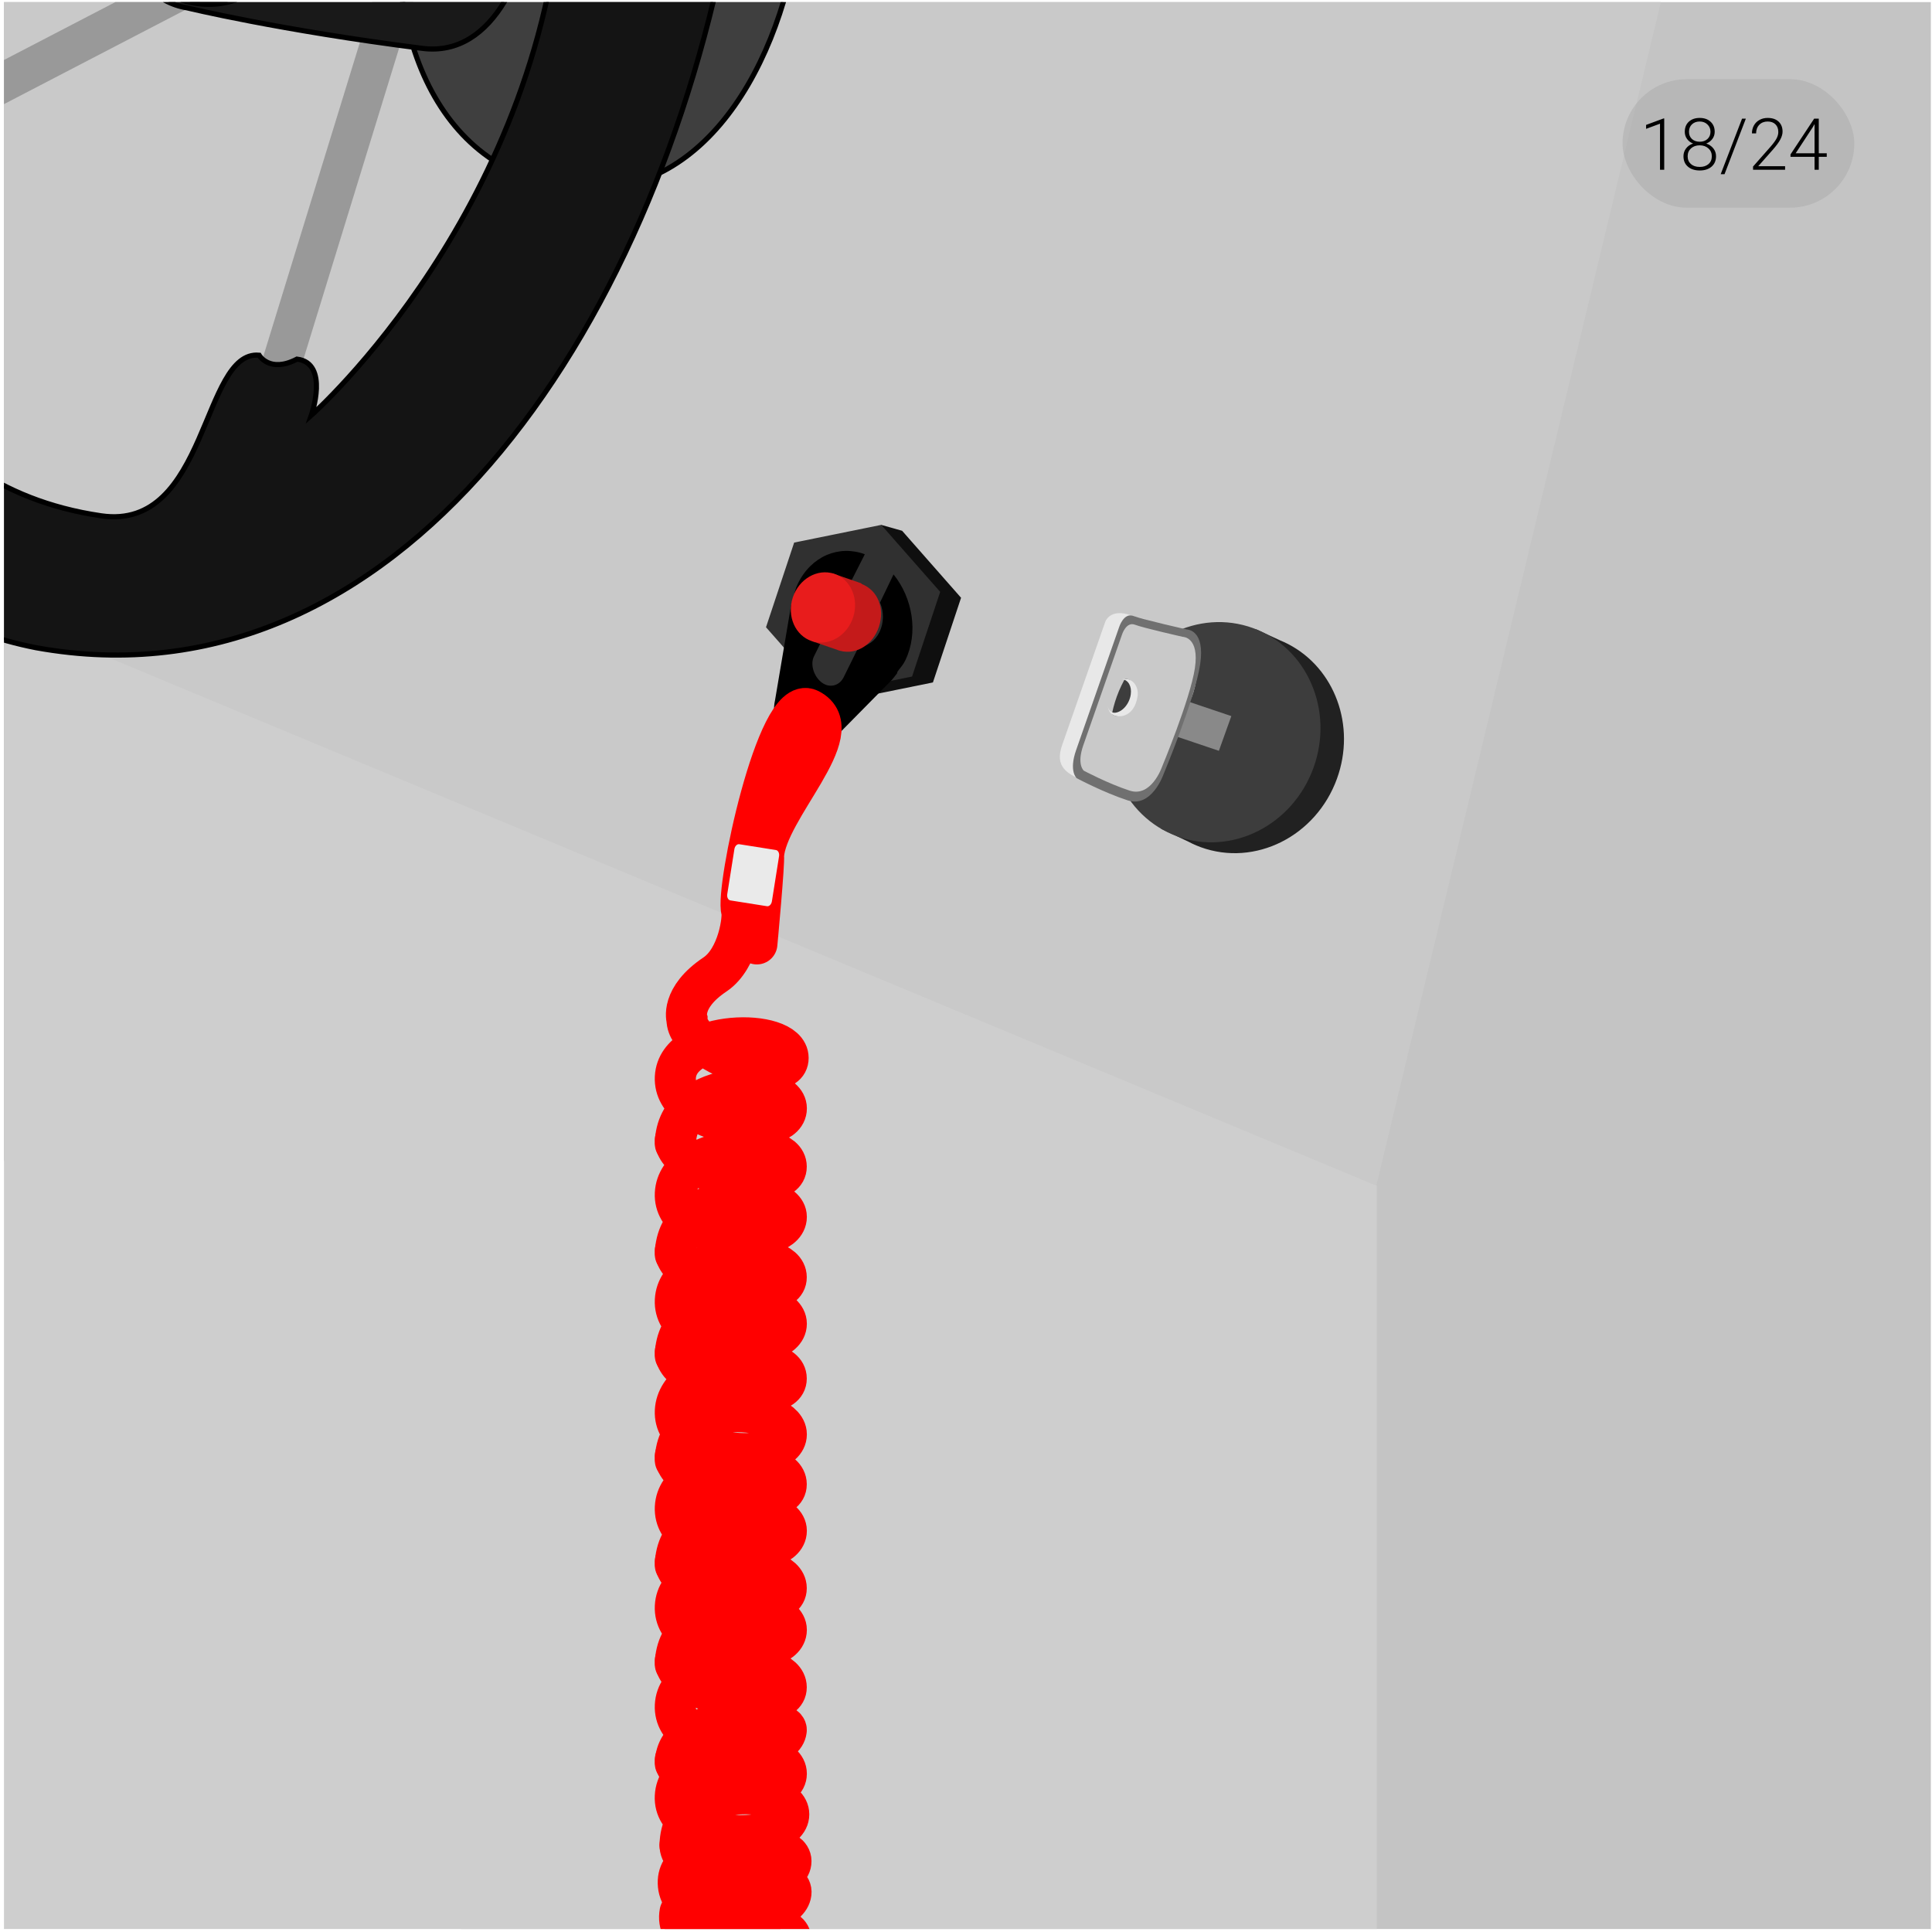 <svg width="376" height="376" viewBox="0 0 376 376" fill="none" xmlns="http://www.w3.org/2000/svg">
<g clip-path="url(#clip0)">
<path d="M-37.662 161.2V69.838L87.171 -269.01C87.171 -269.01 345.051 -377.768 362.243 -374.044C380.532 -370.08 517.83 -285.485 527.35 -229.835C538.333 -232.764 543.413 -221.049 547.805 -208.6L640.823 618.575L268.192 675.465L-37.662 161.2Z" fill="#C4C4C4"/>
<path d="M267.963 675.466V230.749L-37.662 69.838V497.543L267.963 675.466Z" fill="#CECECE"/>
<path d="M267.854 230.75L366.159 -178.121L81.68 -273.403L-54.069 96.657L267.854 230.75Z" fill="#C9C9C9"/>
<path d="M-26.942 34.668L47.459 -3.996L43.944 -10.76L-30.457 27.904L-26.942 34.668Z" fill="#999999"/>
<path d="M56.232 79.07L80.885 -1.078L73.598 -3.32L48.944 76.828L56.232 79.07Z" fill="#999999"/>
<path d="M129.964 -76.476C173.912 -67.52 161.22 46.766 108.111 36.093C55.002 25.421 76.348 -87.403 129.964 -76.476Z" fill="#3F3F3F" stroke="black" stroke-miterlimit="10"/>
<path d="M36.453 1.536C10.788 -2.53 20.698 -72.41 48.65 -68.09C76.602 -63.77 73.807 -65.041 92.61 -61.992C111.414 -58.942 110.144 12.97 82.192 9.413C54.24 5.855 36.453 1.536 36.453 1.536Z" fill="#191919" stroke="black" stroke-miterlimit="10"/>
<path d="M49.094 -66.946C77.046 -62.626 66.486 4.268 38.533 0.71C10.581 -2.848 21.142 -71.266 49.094 -66.946Z" fill="#333333" stroke="black" stroke-miterlimit="10"/>
<path d="M62.371 -197.939C-86.028 -208.358 -115.427 102.035 6.976 126.049C147.243 151.459 208.543 -167.988 62.371 -197.939ZM109.636 -24.129C106.587 40.159 60.593 80.817 60.593 80.817C60.593 80.817 64.15 70.653 57.798 69.89C52.462 72.685 50.428 69.128 50.428 69.128C39.248 68.112 40.518 103.433 19.682 100.383C-21.273 94.389 -29.361 56.677 -28.345 49.562C-27.329 42.447 -16.274 36.222 -13.607 33.554C-10.938 30.886 -10.049 28.471 -13.607 28.471C-17.164 28.471 -17.163 22.119 -17.163 22.119C-16.654 16.529 -32.918 24.913 -32.918 24.913C-35.205 24.152 -37.469 28.251 -41.05 19.069C-54.258 -14.802 -32.156 -88.926 -30.885 -92.23C-29.614 -95.533 -27.073 -103.157 -16.656 -96.041C-6.237 -88.926 -4.712 -92.739 -4.712 -92.739C-5.728 -97.313 -0.646 -99.599 -0.646 -99.599C0.116 -104.428 -17.026 -114.195 -13.352 -122.723C10.535 -176.593 53.987 -168.462 53.987 -168.462C72.029 -161.093 59.07 -136.191 77.11 -135.428C87.523 -134.989 85.751 -151.691 85.751 -151.691C120.311 -116.878 113.702 -40.647 111.67 -38.105C109.636 -35.563 107.348 -28.957 109.636 -24.129Z" fill="#141414" stroke="black" stroke-miterlimit="10"/>
<path d="M175.567 103.298L171.504 102.151L170.769 104.272L158.62 106.74L153.141 123.219L164.613 136.256L181.562 132.815L187.039 116.335L175.567 103.298Z" fill="#0F0F0F"/>
<path d="M160.55 135.109L149.078 122.072L154.557 105.593L171.504 102.151L182.976 115.188L177.499 131.668L160.55 135.109Z" fill="#303030"/>
<path d="M155.277 113.594C154.821 114.532 154.525 115.469 154.525 116.619V116.618L154.281 116.68C154.146 117.279 153.935 117.698 153.873 118.311L150.822 136.351H150.818C150.179 139.164 151.299 143.266 153.919 145.173C156.559 147.094 159.762 146.733 161.659 144.401L173.226 132.674C173.677 132.286 174.17 131.542 174.567 131.067L174.662 130.726H174.659C175.333 129.789 175.725 129.464 176.181 128.526C178.791 123.152 177.591 116.357 173.898 111.792L171.261 117.271C172.068 119.157 172.005 121.278 171.152 123.035C170.297 124.793 168.75 125.815 167.098 125.916L164.14 131.907C163.288 133.487 161.447 133.94 159.971 132.864C158.494 131.79 157.647 129.495 158.358 127.855L161.324 121.841C160.514 119.959 160.588 117.854 161.455 116.067C162.323 114.28 163.852 113.253 165.594 113.217L168.308 107.865C163.299 106.01 157.898 108.197 155.277 113.594ZM158.402 136.103C159.919 137.207 160.485 139.47 159.665 141.157C158.846 142.845 156.951 143.316 155.435 142.213C153.918 141.109 153.353 138.846 154.172 137.159C154.991 135.472 156.885 135 158.402 136.103Z" fill="black"/>
<path d="M132.354 359.108C132.354 365.535 153.947 367.99 153.932 362.194C153.919 357.468 132.407 357.932 132.01 366.066C131.551 375.477 153.243 374.163 153.932 368.425C154.537 363.379 132.354 365.521 132.476 372.899" stroke="#FF0000" stroke-width="8" stroke-miterlimit="10" stroke-linecap="round"/>
<path d="M132.354 372.176C130.619 381.371 153.947 383.295 153.932 377.499C153.918 372.637 133.21 372.331 132.797 380.826C132.337 390.237 153.961 386.11 153.944 383.237C153.917 378.822 132.615 375.685 132.47 383.237" stroke="#FF0000" stroke-width="8" stroke-miterlimit="10" stroke-linecap="round"/>
<path d="M131.436 263.116C131.436 269.544 153.029 274.078 153.013 268.282C152.997 262.502 131.896 265.183 131.436 274.594C130.977 284.005 152.325 285.153 153.013 279.415C153.702 273.676 131.665 271.114 131.436 284.198" stroke="#FF0000" stroke-width="8" stroke-miterlimit="10" stroke-linecap="round"/>
<path d="M131.436 243.407C131.436 249.834 153.029 254.369 153.013 248.573C152.997 242.793 131.896 243.66 131.436 253.07C130.977 262.482 152.325 263.629 153.013 257.891C153.702 252.153 131.665 250.722 131.436 263.806" stroke="#FF0000" stroke-width="8" stroke-miterlimit="10" stroke-linecap="round"/>
<path d="M131.436 221.884C131.436 228.311 153.029 232.844 153.013 227.049C152.997 221.269 131.896 222.861 131.436 232.273C130.977 241.684 152.325 242.831 153.013 237.093C153.702 231.355 131.665 231.013 131.436 244.097" stroke="#FF0000" stroke-width="8" stroke-miterlimit="10" stroke-linecap="round"/>
<path d="M131.436 222.573C131.666 209.488 153.706 210.236 153.018 215.974C152.329 221.712 130.978 219.07 131.436 209.659C131.895 200.248 153.36 200.107 153.376 205.887C153.392 211.683 133.707 204.838 133.707 198.41C133.707 198.41 132.341 194.211 139.142 189.65C143.777 186.542 144.711 178.479 144.353 177.297C143.119 173.225 151.229 134.91 157.494 138.069C165.72 142.217 149.213 157.287 148.588 166.506C148.783 167.853 147.299 183.694 147.299 183.694" stroke="#FF0000" stroke-width="8" stroke-miterlimit="10" stroke-linecap="round"/>
<path d="M131.436 342.485C131.436 348.913 153.046 350.991 153.029 345.194C153.013 339.414 131.888 340.199 131.428 349.61C130.969 359.021 152.797 359.1 153.486 353.361C154.174 347.623 132.583 346.024 132.354 359.109" stroke="#FF0000" stroke-width="8" stroke-miterlimit="10" stroke-linecap="round"/>
<path d="M131.436 323.203C131.436 329.631 153.029 334.164 153.013 328.368C152.997 322.588 131.896 322.515 131.436 331.926C130.977 341.338 152.325 342.485 153.013 336.746C153.355 333.897 131.616 332.947 131.436 343.174" stroke="#FF0000" stroke-width="8" stroke-miterlimit="10" stroke-linecap="round"/>
<path d="M131.436 303.922C131.436 310.349 153.029 314.883 153.013 309.087C152.997 303.307 131.896 303.234 131.436 312.645C130.977 322.056 152.325 323.203 153.013 317.466C153.702 311.727 131.665 310.808 131.436 323.892" stroke="#FF0000" stroke-width="8" stroke-miterlimit="10" stroke-linecap="round"/>
<path d="M131.429 283.394C131.429 289.822 153.029 294.661 153.013 288.865C152.996 283.086 131.895 283.952 131.436 293.363C130.977 302.774 152.324 303.922 153.013 298.184C153.701 292.445 131.665 291.527 131.436 304.611" stroke="#FF0000" stroke-width="8" stroke-miterlimit="10" stroke-linecap="round"/>
<path d="M150.226 175.41C150.131 176.006 149.704 176.434 149.271 176.365L142.146 175.236C141.714 175.166 141.44 174.628 141.534 174.031L142.926 165.255C143.021 164.658 143.448 164.23 143.881 164.299L151.006 165.429C151.438 165.497 151.713 166.036 151.618 166.633L150.226 175.41Z" fill="#EAEAEA"/>
<path d="M167.65 113.635V113.631L167.719 113.599C167.593 113.548 167.553 113.494 167.422 113.451C167.349 113.427 167.314 113.413 167.24 113.392L161.894 111.545L160.624 115.888C160.139 116.533 159.747 117.272 159.478 118.093C159.158 119.07 159.056 120.057 159.126 121.002L158.013 124.781L162.859 126.44C162.976 126.487 163.09 126.537 163.212 126.577C163.285 126.602 163.36 126.616 163.434 126.637L163.527 126.668L163.529 126.662C166.688 127.494 169.923 125.442 171.069 121.935C172.196 118.491 170.931 114.896 167.65 113.635Z" fill="#C41A1A"/>
<path d="M166.036 120.141C167.221 116.516 165.552 112.717 162.306 111.656C159.061 110.595 155.471 112.674 154.287 116.298C153.102 119.923 154.77 123.721 158.015 124.782C161.261 125.843 164.851 123.765 166.036 120.141Z" fill="#E81C1C"/>
<path d="M250.744 125.374L250.747 125.369L250.639 125.319C250.162 125.075 249.673 124.849 249.17 124.643L244.425 122.456L244.017 123.315C234.748 122.254 225.444 128.003 221.931 137.651C218.938 145.873 220.989 154.629 226.475 160.224L225.969 161.288L231.281 163.805C231.781 164.069 232.296 164.316 232.828 164.539L232.86 164.554L232.861 164.551C233.132 164.664 233.404 164.774 233.682 164.876C244.246 168.721 256.112 162.767 260.185 151.577C263.949 141.236 259.739 130.049 250.744 125.374Z" fill="#212121"/>
<path d="M255.613 149.465C259.687 138.274 254.426 126.084 243.862 122.238C233.297 118.392 221.43 124.346 217.356 135.537C213.282 146.728 218.544 158.918 229.108 162.764C239.673 166.61 251.539 160.655 255.613 149.465Z" fill="#3D3D3D"/>
<path d="M239.639 139.363L222.325 133.523L219.904 140.281L237.217 146.121L239.639 139.363Z" fill="#898989"/>
<path d="M222.822 120.466C222.822 120.466 222.141 120.469 220.211 119.778C215.927 118.244 215.078 121.081 215.078 121.081L206.717 144.992C205.256 149.17 207.381 150.7 212.019 152.34C213.035 152.698 213.631 137.025 213.631 137.025C218.144 124.123 222.822 120.466 222.822 120.466Z" fill="#E8E8E8"/>
<path d="M231.18 137.16C231.483 136.162 232.273 136.452 233.291 129.692C234.31 122.932 231.008 122.779 231.008 122.779C231.008 122.779 222.52 120.873 220.606 120.147C218.689 119.421 217.801 122.33 217.801 122.33L209.438 146.242C207.978 150.42 210.024 151.4 210.024 151.4C210.024 151.4 214.906 153.92 219.584 155.443C224.262 156.966 226.01 151.056 226.01 151.056C226.01 151.056 230.76 138.538 231.18 137.16ZM218.322 139.218C216.819 139.812 215.567 138.737 215.526 136.818C215.486 134.899 216.672 132.863 218.175 132.27C219.678 131.677 220.931 132.752 220.971 134.67C221.012 136.589 219.826 138.625 218.322 139.218Z" fill="#C9C9C9"/>
<path d="M220.064 135.163C219.808 136.964 218.458 138.552 217.049 138.709C216.379 138.784 215.821 138.351 215.606 137.546C215.921 139.165 217.052 139.503 218.045 139.404C220.071 139.203 221.111 137.465 221.395 135.463C221.678 133.462 220.238 131.85 218.609 132.157C218.544 132.169 218.481 132.178 218.415 132.19C219.572 132.327 220.293 133.557 220.064 135.163Z" fill="#E8E8E8"/>
<path d="M233.573 129.286C234.592 122.526 231.002 122.513 231.002 122.513C231.002 122.513 222.515 120.607 220.599 119.88C218.684 119.154 217.796 122.064 217.796 122.064L209.434 145.976C207.974 150.153 209.55 151.454 209.55 151.454C209.55 151.454 214.782 154.24 219.461 155.763C224.138 157.286 226.427 150.724 226.427 150.724C226.427 150.724 232.555 136.047 233.573 129.286ZM226.112 149.332C226.112 149.332 224.053 155.237 219.844 153.867C215.635 152.496 210.927 149.989 210.927 149.989C210.927 149.989 209.509 148.818 210.822 145.059L218.347 123.543C218.347 123.543 219.147 120.924 220.87 121.578C222.594 122.232 230.23 123.947 230.23 123.947C230.23 123.947 233.46 123.959 232.545 130.042C231.629 136.125 226.112 149.332 226.112 149.332Z" fill="#707070"/>
<rect x="315.775" y="15.414" width="45.1" height="25" rx="12.5" fill="#969696" fill-opacity="0.3"/>
<path d="M323.886 33.04H323.066V24.071L320.359 25.076V24.311L323.75 23.053H323.886V33.04ZM333.709 25.65C333.709 26.165 333.559 26.628 333.258 27.038C332.958 27.444 332.561 27.742 332.069 27.934C332.643 28.13 333.103 28.446 333.45 28.884C333.796 29.321 333.969 29.827 333.969 30.401C333.969 31.254 333.68 31.93 333.101 32.432C332.522 32.928 331.757 33.177 330.804 33.177C329.843 33.177 329.072 32.928 328.494 32.432C327.919 31.935 327.632 31.258 327.632 30.401C327.632 29.836 327.799 29.333 328.131 28.891C328.464 28.449 328.92 28.13 329.499 27.934C329.006 27.742 328.614 27.444 328.323 27.038C328.031 26.628 327.885 26.165 327.885 25.65C327.885 24.826 328.15 24.169 328.678 23.682C329.211 23.194 329.916 22.95 330.791 22.95C331.666 22.95 332.37 23.196 332.903 23.689C333.441 24.181 333.709 24.835 333.709 25.65ZM333.149 30.408C333.149 29.788 332.928 29.28 332.486 28.884C332.044 28.483 331.479 28.282 330.791 28.282C330.102 28.282 329.54 28.478 329.102 28.87C328.665 29.262 328.446 29.775 328.446 30.408C328.446 31.042 328.658 31.547 329.082 31.926C329.505 32.3 330.08 32.486 330.804 32.486C331.511 32.486 332.078 32.3 332.506 31.926C332.935 31.552 333.149 31.046 333.149 30.408ZM332.889 25.644C332.889 25.074 332.691 24.6 332.294 24.222C331.903 23.839 331.401 23.648 330.791 23.648C330.171 23.648 329.667 23.832 329.28 24.201C328.897 24.566 328.706 25.047 328.706 25.644C328.706 26.227 328.897 26.696 329.28 27.052C329.667 27.407 330.173 27.585 330.797 27.585C331.413 27.585 331.914 27.407 332.301 27.052C332.693 26.692 332.889 26.222 332.889 25.644ZM335.624 33.895H334.878L339.035 23.087H339.773L335.624 33.895ZM347.409 33.04H341.174V32.411L344.585 28.542C345.151 27.89 345.542 27.352 345.761 26.929C345.98 26.505 346.089 26.092 346.089 25.691C346.089 25.062 345.905 24.566 345.536 24.201C345.167 23.832 344.658 23.648 344.011 23.648C343.341 23.648 342.799 23.862 342.384 24.29C341.974 24.718 341.769 25.274 341.769 25.958H340.956C340.956 25.398 341.081 24.887 341.332 24.427C341.587 23.966 341.947 23.606 342.412 23.347C342.881 23.082 343.414 22.95 344.011 22.95C344.923 22.95 345.634 23.189 346.144 23.668C346.659 24.146 346.917 24.798 346.917 25.623C346.917 26.088 346.771 26.596 346.479 27.148C346.192 27.699 345.684 28.387 344.955 29.212L342.179 32.35H347.409V33.04ZM353.964 29.834H355.516V30.524H353.964V33.04H353.144V30.524H348.461V30.06L353.069 23.087H353.964V29.834ZM349.466 29.834H353.144V24.146L352.782 24.775L349.466 29.834Z" fill="black"/>
</g>
<defs>
<clipPath id="clip0">
<rect width="375" height="375" fill="white" transform="translate(0.775 0.414)"/>
</clipPath>
</defs>
</svg>
